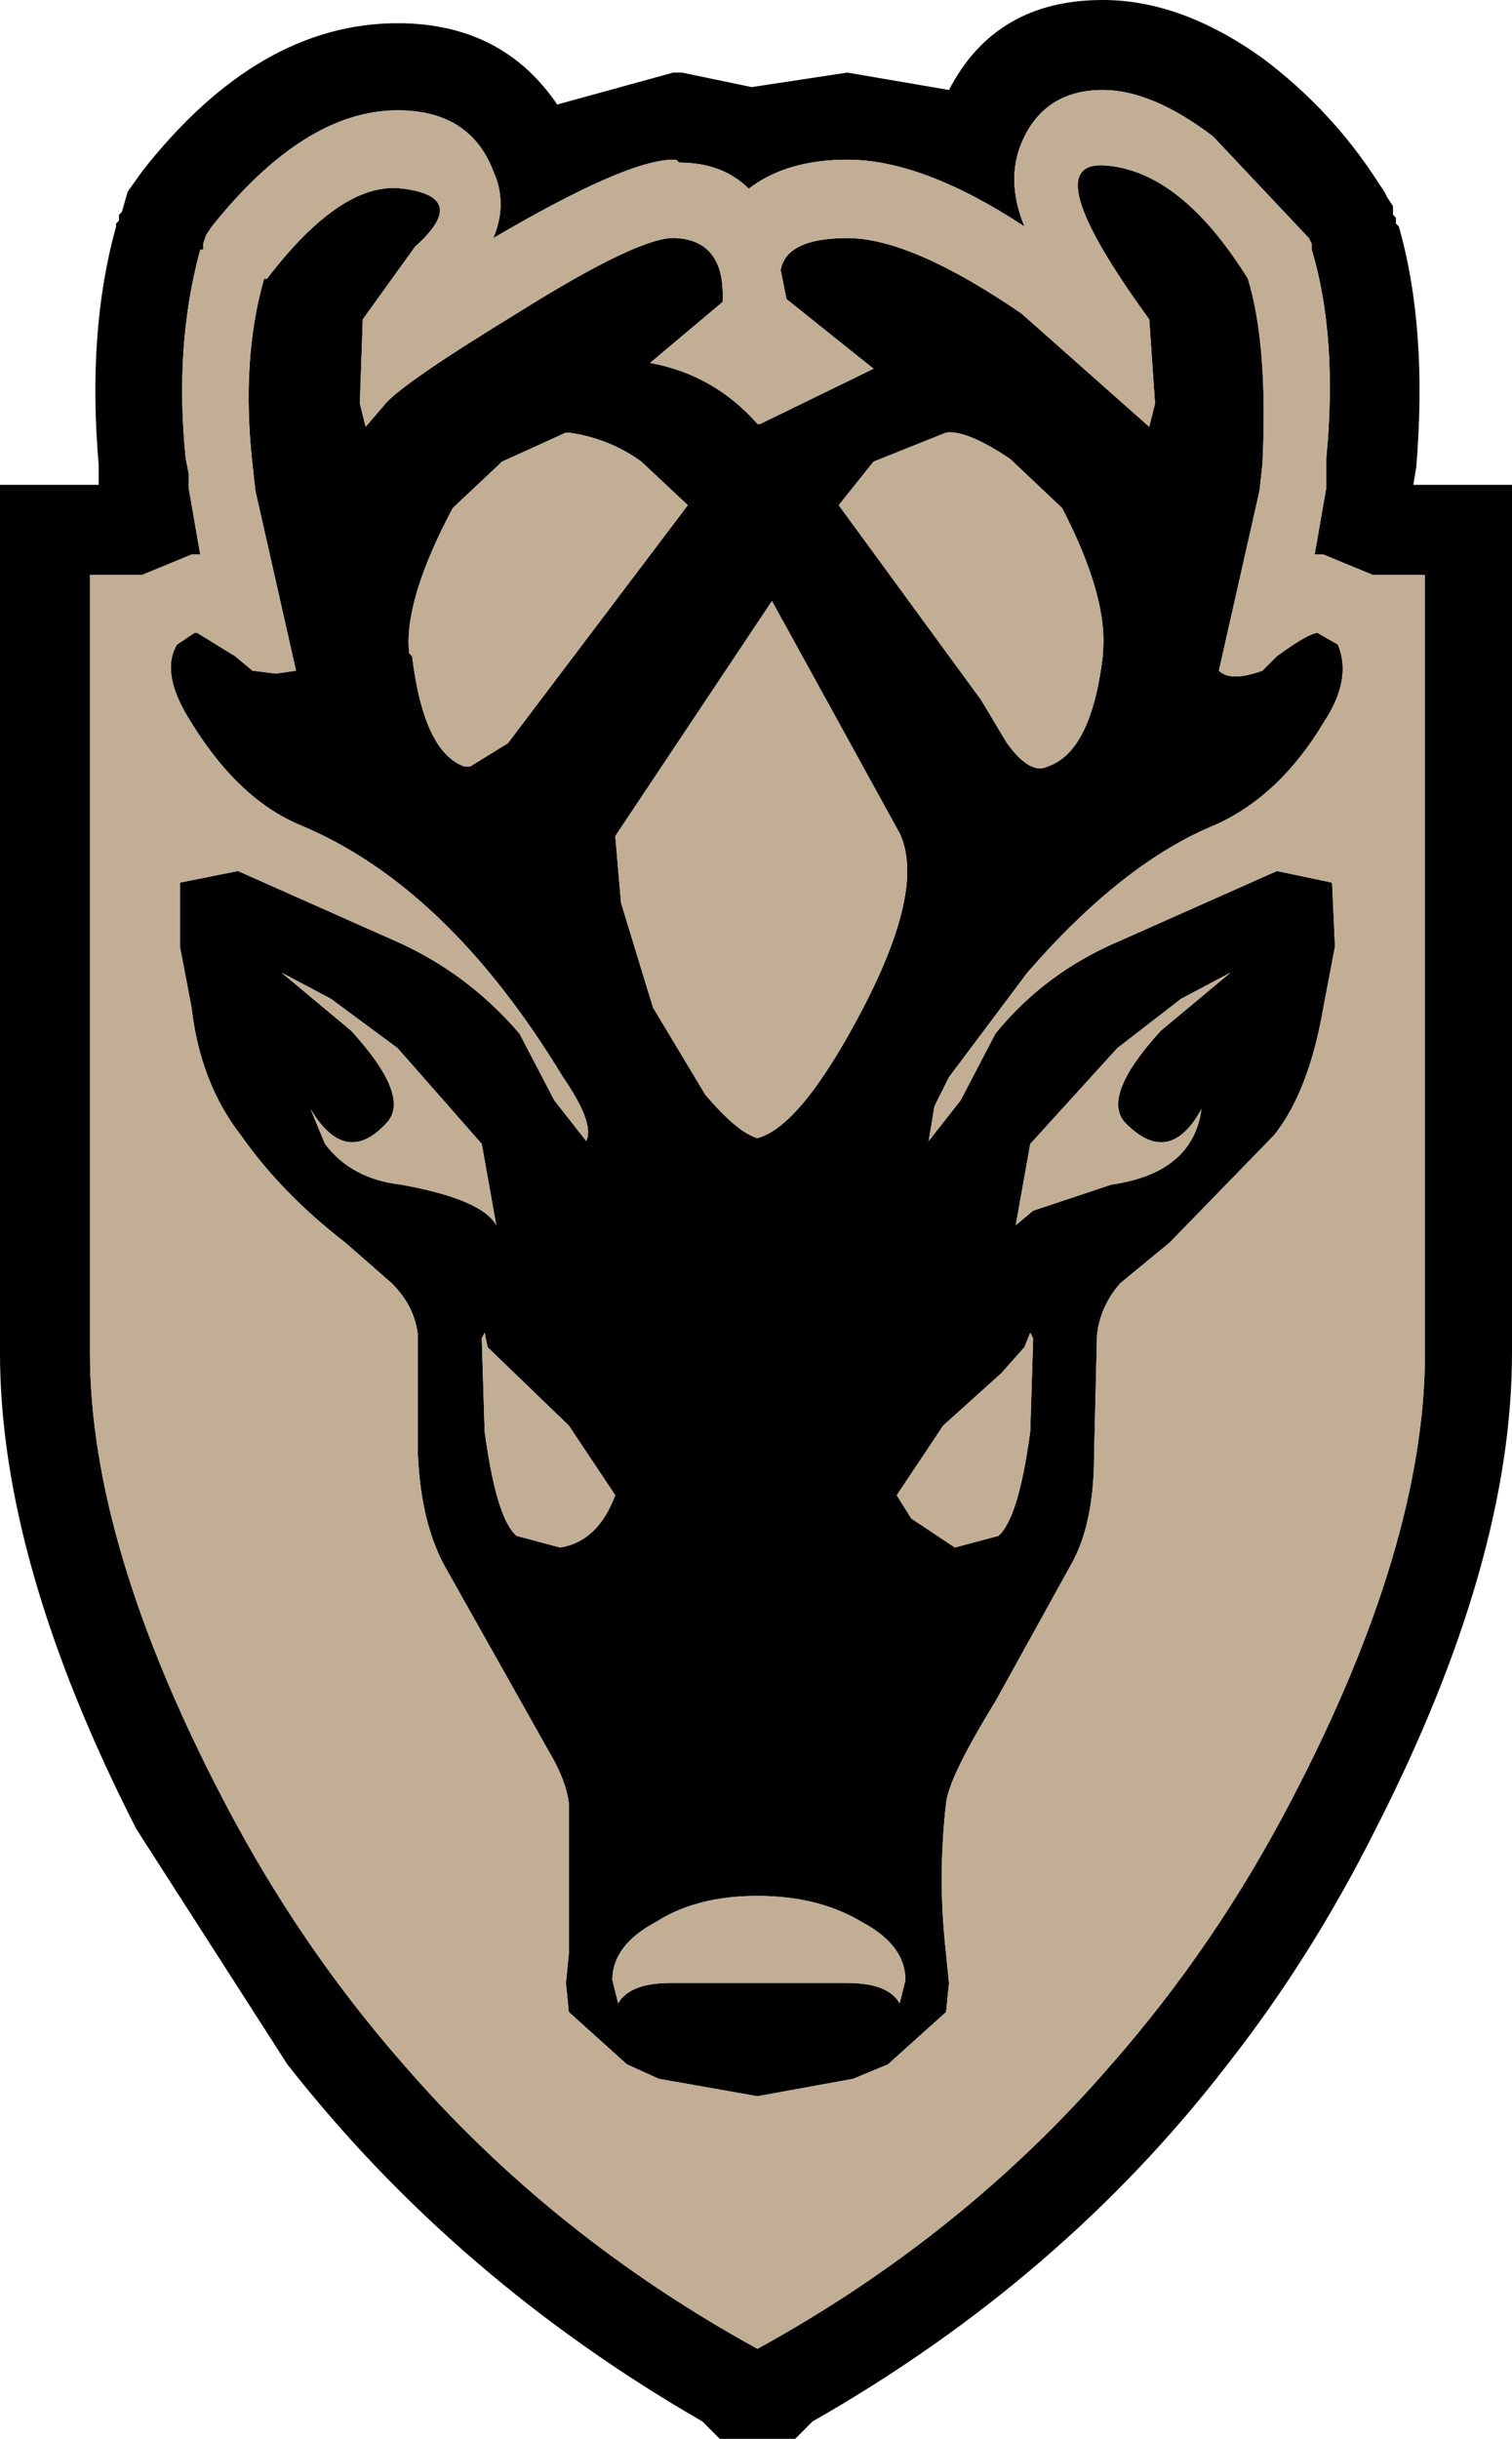 <?xml version="1.0" encoding="UTF-8" standalone="no"?>
<svg xmlns:xlink="http://www.w3.org/1999/xlink" height="42.0px" width="26.05px" xmlns="http://www.w3.org/2000/svg">
  <g transform="matrix(1.0, 0.0, 0.0, 1.0, 13.0, 21.0)">
    <path d="M10.85 -17.7 L10.9 -17.6 11.0 -17.45 11.0 -17.3 11.05 -17.25 11.05 -17.15 11.1 -17.1 Q11.6 -15.35 11.4 -12.95 L11.35 -12.65 13.05 -12.65 13.05 2.3 Q13.05 5.9 10.7 10.5 9.6 12.7 8.15 14.55 5.3 18.25 1.0 20.7 L0.7 21.0 -0.6 21.0 -0.9 20.7 Q-5.15 18.25 -8.05 14.55 L-10.65 10.5 Q-13.0 5.9 -13.0 2.3 L-13.0 -12.65 -11.3 -12.65 -11.3 -13.0 Q-11.5 -15.3 -11.0 -17.1 L-11.0 -17.15 -10.95 -17.2 -10.95 -17.3 -10.9 -17.35 -10.8 -17.7 -10.55 -18.05 Q-8.55 -20.6 -6.15 -20.6 -4.35 -20.6 -3.4 -19.2 L-1.4 -19.75 -1.25 -19.75 -0.05 -19.5 1.6 -19.75 3.35 -19.45 Q4.15 -21.0 6.0 -21.0 7.35 -21.0 8.75 -20.0 9.95 -19.1 10.75 -17.85 L10.85 -17.7 M6.0 -19.45 Q5.05 -19.45 4.65 -18.65 4.3 -17.95 4.65 -17.1 2.9 -18.25 1.6 -18.25 0.55 -18.25 -0.1 -17.75 -0.55 -18.2 -1.3 -18.2 L-1.35 -18.25 -1.4 -18.25 Q-2.2 -18.25 -4.5 -16.9 -4.25 -17.5 -4.5 -18.05 -4.9 -19.1 -6.15 -19.1 -7.75 -19.1 -9.35 -17.1 L-9.45 -16.95 -9.5 -16.8 -9.5 -16.7 -9.55 -16.7 Q-10.0 -15.05 -9.8 -13.1 L-9.75 -12.85 -9.75 -12.6 -9.55 -11.45 -9.7 -11.45 -10.55 -11.1 -11.45 -11.1 -11.45 2.3 Q-11.45 5.6 -9.15 10.0 -7.85 12.5 -6.05 14.55 -3.5 17.5 0.05 19.45 3.6 17.5 6.15 14.55 7.95 12.5 9.25 10.0 11.55 5.6 11.55 2.3 L11.55 -11.1 10.65 -11.1 9.8 -11.45 9.65 -11.45 9.85 -12.6 9.85 -13.1 Q10.05 -15.2 9.6 -16.7 L9.6 -16.8 9.55 -16.9 7.9 -18.65 Q6.85 -19.45 6.0 -19.45 M-4.6 2.2 L-4.65 1.95 -4.7 2.05 -4.65 3.65 Q-4.45 5.15 -4.1 5.45 L-3.35 5.65 Q-2.7 5.55 -2.4 4.75 L-3.2 3.55 -4.6 2.2 M-7.4 -1.3 Q-6.95 -0.7 -6.1 -0.6 -4.7 -0.35 -4.45 0.1 L-4.7 -1.3 -6.15 -2.95 -7.3 -3.8 -8.15 -4.25 -6.95 -3.25 Q-5.9 -2.1 -6.35 -1.65 -7.05 -0.9 -7.65 -1.9 L-7.4 -1.3 M-3.2 -13.55 L-3.25 -13.55 -4.35 -13.05 -5.2 -12.25 Q-6.05 -10.65 -5.95 -9.75 L-5.9 -9.7 Q-5.7 -8.05 -5.0 -7.8 L-4.9 -7.8 -4.25 -8.2 -1.15 -12.3 -1.95 -13.05 Q-2.5 -13.45 -3.2 -13.55 M1.85 12.1 Q1.1 11.65 0.05 11.65 -1.0 11.65 -1.7 12.1 -2.45 12.5 -2.45 13.1 L-2.35 13.5 Q-2.15 13.15 -1.45 13.15 L1.6 13.15 Q2.3 13.15 2.5 13.5 L2.6 13.1 Q2.6 12.5 1.85 12.1 M4.75 1.95 L4.65 2.2 4.25 2.65 3.25 3.55 2.45 4.75 2.7 5.15 3.45 5.65 4.2 5.45 Q4.55 5.15 4.75 3.65 L4.8 2.05 4.75 1.95 M7.35 -3.8 L6.25 -2.95 4.75 -1.3 4.5 0.1 4.8 -0.15 6.15 -0.6 Q7.55 -0.8 7.7 -1.9 7.15 -0.9 6.4 -1.65 5.95 -2.1 7.0 -3.25 L8.2 -4.25 7.35 -3.8 M2.5 -6.65 L0.3 -10.65 -2.4 -6.6 -2.3 -5.45 -1.75 -3.65 -0.85 -2.15 Q-0.3 -1.5 0.05 -1.4 0.8 -1.6 1.85 -3.6 2.95 -5.7 2.5 -6.65 M4.4 -13.1 Q3.65 -13.6 3.3 -13.55 L2.05 -13.05 1.45 -12.3 3.9 -8.95 4.35 -8.2 Q4.75 -7.65 5.05 -7.8 5.8 -8.05 6.0 -9.7 L6.0 -9.75 Q6.1 -10.7 5.3 -12.25 L4.4 -13.1 M0.45 -16.35 Q0.55 -16.9 1.6 -16.9 2.7 -16.9 4.6 -15.6 L6.8 -13.65 6.9 -14.05 6.8 -15.5 Q4.8 -18.25 6.05 -18.15 7.35 -18.05 8.5 -16.2 8.85 -15.05 8.75 -13.0 L8.7 -12.55 8.0 -9.45 Q8.2 -9.25 8.75 -9.45 L9.0 -9.7 Q9.55 -10.1 9.7 -10.1 L10.05 -9.9 Q10.3 -9.3 9.8 -8.55 9.05 -7.3 7.95 -6.8 6.35 -6.15 4.7 -4.25 L3.35 -2.45 3.1 -1.95 3.0 -1.35 3.55 -2.05 4.15 -3.2 Q5.0 -4.25 6.3 -4.8 L9.0 -6.0 9.95 -5.8 10.0 -4.7 9.8 -3.65 Q9.55 -2.2 8.95 -1.45 L7.15 0.4 6.3 1.1 Q5.95 1.5 5.9 2.0 L5.85 4.05 Q5.85 5.25 5.45 5.95 L4.15 8.3 Q3.35 9.6 3.3 10.05 3.15 11.35 3.3 12.65 L3.35 13.15 3.3 13.65 2.3 14.55 1.7 14.8 0.05 15.1 -1.65 14.8 -2.2 14.55 -3.2 13.65 -3.25 13.15 -3.2 12.65 -3.2 10.05 Q-3.25 9.65 -3.55 9.15 L-5.35 5.95 Q-5.75 5.2 -5.8 4.05 L-5.8 2.0 Q-5.85 1.5 -6.25 1.1 L-7.05 0.4 Q-8.15 -0.45 -8.85 -1.45 -9.55 -2.35 -9.7 -3.65 L-9.9 -4.7 -9.9 -5.8 -8.9 -6.0 -6.2 -4.8 Q-4.95 -4.25 -4.05 -3.2 L-3.45 -2.05 -2.9 -1.35 Q-2.75 -1.65 -3.3 -2.45 -5.3 -5.75 -7.85 -6.8 -8.9 -7.25 -9.7 -8.55 -10.25 -9.4 -9.95 -9.9 L-9.65 -10.1 -9.6 -10.1 -8.95 -9.7 -8.65 -9.45 -8.25 -9.4 -7.9 -9.45 -8.6 -12.55 -8.65 -13.0 Q-8.85 -14.8 -8.45 -16.2 L-8.4 -16.2 Q-7.1 -17.9 -6.05 -17.75 -4.9 -17.6 -5.85 -16.75 L-6.75 -15.5 -6.8 -14.05 -6.7 -13.65 -6.4 -14.0 Q-6.15 -14.35 -4.1 -15.6 -1.95 -16.95 -1.35 -16.9 -0.5 -16.85 -0.55 -15.8 L-1.8 -14.75 Q-0.7 -14.55 0.05 -13.7 L0.1 -13.7 2.05 -14.65 0.55 -15.85 0.45 -16.35" fill="#000000" fill-rule="evenodd" stroke="none"/>
    <path d="M6.0 -19.45 Q6.85 -19.45 7.9 -18.65 L9.55 -16.9 9.6 -16.8 9.6 -16.7 Q10.05 -15.2 9.85 -13.1 L9.85 -12.6 9.65 -11.45 9.8 -11.45 10.65 -11.1 11.55 -11.1 11.55 2.3 Q11.55 5.6 9.25 10.0 7.95 12.5 6.15 14.55 3.6 17.5 0.05 19.45 -3.5 17.5 -6.05 14.55 -7.85 12.5 -9.15 10.0 -11.45 5.6 -11.45 2.3 L-11.45 -11.1 -10.55 -11.1 -9.7 -11.45 -9.55 -11.45 -9.75 -12.6 -9.75 -12.85 -9.8 -13.1 Q-10.0 -15.05 -9.55 -16.7 L-9.5 -16.7 -9.5 -16.8 -9.45 -16.95 -9.35 -17.1 Q-7.75 -19.1 -6.15 -19.1 -4.9 -19.1 -4.5 -18.05 -4.25 -17.5 -4.5 -16.9 -2.2 -18.25 -1.4 -18.25 L-1.35 -18.25 -1.3 -18.2 Q-0.55 -18.2 -0.1 -17.75 0.55 -18.25 1.6 -18.25 2.9 -18.25 4.65 -17.1 4.3 -17.95 4.65 -18.65 5.05 -19.45 6.0 -19.45 M0.45 -16.35 L0.55 -15.85 2.05 -14.65 0.1 -13.7 0.05 -13.7 Q-0.7 -14.55 -1.8 -14.75 L-0.55 -15.8 Q-0.5 -16.85 -1.35 -16.9 -1.95 -16.95 -4.1 -15.6 -6.15 -14.35 -6.4 -14.0 L-6.7 -13.65 -6.8 -14.05 -6.75 -15.5 -5.85 -16.75 Q-4.9 -17.6 -6.05 -17.75 -7.1 -17.9 -8.4 -16.2 L-8.45 -16.2 Q-8.85 -14.8 -8.65 -13.0 L-8.6 -12.55 -7.9 -9.45 -8.25 -9.4 -8.65 -9.45 -8.95 -9.7 -9.6 -10.1 -9.65 -10.1 -9.95 -9.9 Q-10.25 -9.4 -9.7 -8.55 -8.9 -7.25 -7.85 -6.8 -5.3 -5.75 -3.3 -2.45 -2.75 -1.65 -2.9 -1.35 L-3.45 -2.05 -4.05 -3.2 Q-4.95 -4.25 -6.2 -4.8 L-8.9 -6.0 -9.9 -5.8 -9.9 -4.7 -9.7 -3.65 Q-9.55 -2.35 -8.85 -1.45 -8.15 -0.45 -7.05 0.4 L-6.25 1.1 Q-5.85 1.5 -5.8 2.0 L-5.8 4.05 Q-5.75 5.2 -5.35 5.95 L-3.55 9.15 Q-3.25 9.65 -3.2 10.05 L-3.2 12.65 -3.25 13.15 -3.2 13.65 -2.2 14.55 -1.65 14.8 0.05 15.1 1.7 14.8 2.3 14.55 3.3 13.65 3.35 13.15 3.3 12.65 Q3.15 11.35 3.3 10.05 3.35 9.6 4.15 8.3 L5.45 5.95 Q5.85 5.25 5.85 4.05 L5.9 2.0 Q5.95 1.5 6.3 1.1 L7.15 0.4 8.95 -1.45 Q9.55 -2.2 9.8 -3.65 L10.0 -4.7 9.95 -5.8 9.0 -6.0 6.3 -4.8 Q5.0 -4.25 4.15 -3.2 L3.55 -2.05 3.0 -1.35 3.1 -1.95 3.35 -2.45 4.7 -4.25 Q6.35 -6.15 7.95 -6.8 9.05 -7.3 9.8 -8.55 10.3 -9.3 10.05 -9.9 L9.7 -10.1 Q9.55 -10.1 9.0 -9.7 L8.75 -9.45 Q8.2 -9.25 8.0 -9.45 L8.7 -12.55 8.75 -13.0 Q8.85 -15.05 8.5 -16.2 7.35 -18.05 6.05 -18.15 4.8 -18.25 6.8 -15.5 L6.9 -14.05 6.8 -13.65 4.6 -15.6 Q2.7 -16.9 1.6 -16.9 0.55 -16.9 0.45 -16.35 M4.4 -13.1 L5.3 -12.25 Q6.1 -10.7 6.0 -9.75 L6.0 -9.7 Q5.8 -8.05 5.05 -7.8 4.75 -7.65 4.35 -8.2 L3.9 -8.95 1.45 -12.3 2.05 -13.05 3.3 -13.55 Q3.65 -13.6 4.4 -13.1 M2.5 -6.65 Q2.95 -5.7 1.85 -3.6 0.8 -1.6 0.05 -1.4 -0.3 -1.5 -0.85 -2.15 L-1.75 -3.65 -2.3 -5.45 -2.4 -6.6 0.3 -10.65 2.5 -6.65 M7.35 -3.8 L8.2 -4.25 7.0 -3.25 Q5.95 -2.1 6.4 -1.65 7.15 -0.9 7.7 -1.9 7.55 -0.8 6.15 -0.6 L4.8 -0.15 4.5 0.1 4.75 -1.3 6.25 -2.95 7.35 -3.8 M4.75 1.95 L4.8 2.05 4.75 3.65 Q4.55 5.15 4.2 5.45 L3.45 5.65 2.7 5.15 2.45 4.75 3.25 3.55 4.25 2.65 4.65 2.2 4.75 1.95 M1.85 12.1 Q2.6 12.5 2.6 13.1 L2.5 13.5 Q2.3 13.15 1.6 13.15 L-1.45 13.15 Q-2.15 13.15 -2.35 13.5 L-2.45 13.1 Q-2.45 12.5 -1.7 12.1 -1.0 11.65 0.05 11.65 1.1 11.65 1.85 12.1 M-3.2 -13.55 Q-2.5 -13.45 -1.95 -13.05 L-1.15 -12.3 -4.25 -8.2 -4.9 -7.8 -5.0 -7.8 Q-5.7 -8.05 -5.9 -9.7 L-5.95 -9.75 Q-6.05 -10.65 -5.2 -12.25 L-4.35 -13.05 -3.25 -13.55 -3.2 -13.55 M-7.4 -1.3 L-7.65 -1.9 Q-7.05 -0.9 -6.35 -1.65 -5.9 -2.1 -6.95 -3.25 L-8.15 -4.25 -7.3 -3.8 -6.15 -2.95 -4.7 -1.3 -4.45 0.1 Q-4.7 -0.35 -6.1 -0.6 -6.95 -0.7 -7.4 -1.3 M-4.6 2.2 L-3.2 3.55 -2.4 4.75 Q-2.7 5.55 -3.35 5.65 L-4.1 5.45 Q-4.45 5.15 -4.65 3.65 L-4.7 2.05 -4.65 1.95 -4.6 2.2" fill="#c1ae95" fill-rule="evenodd" stroke="none"/>
  </g>
</svg>

